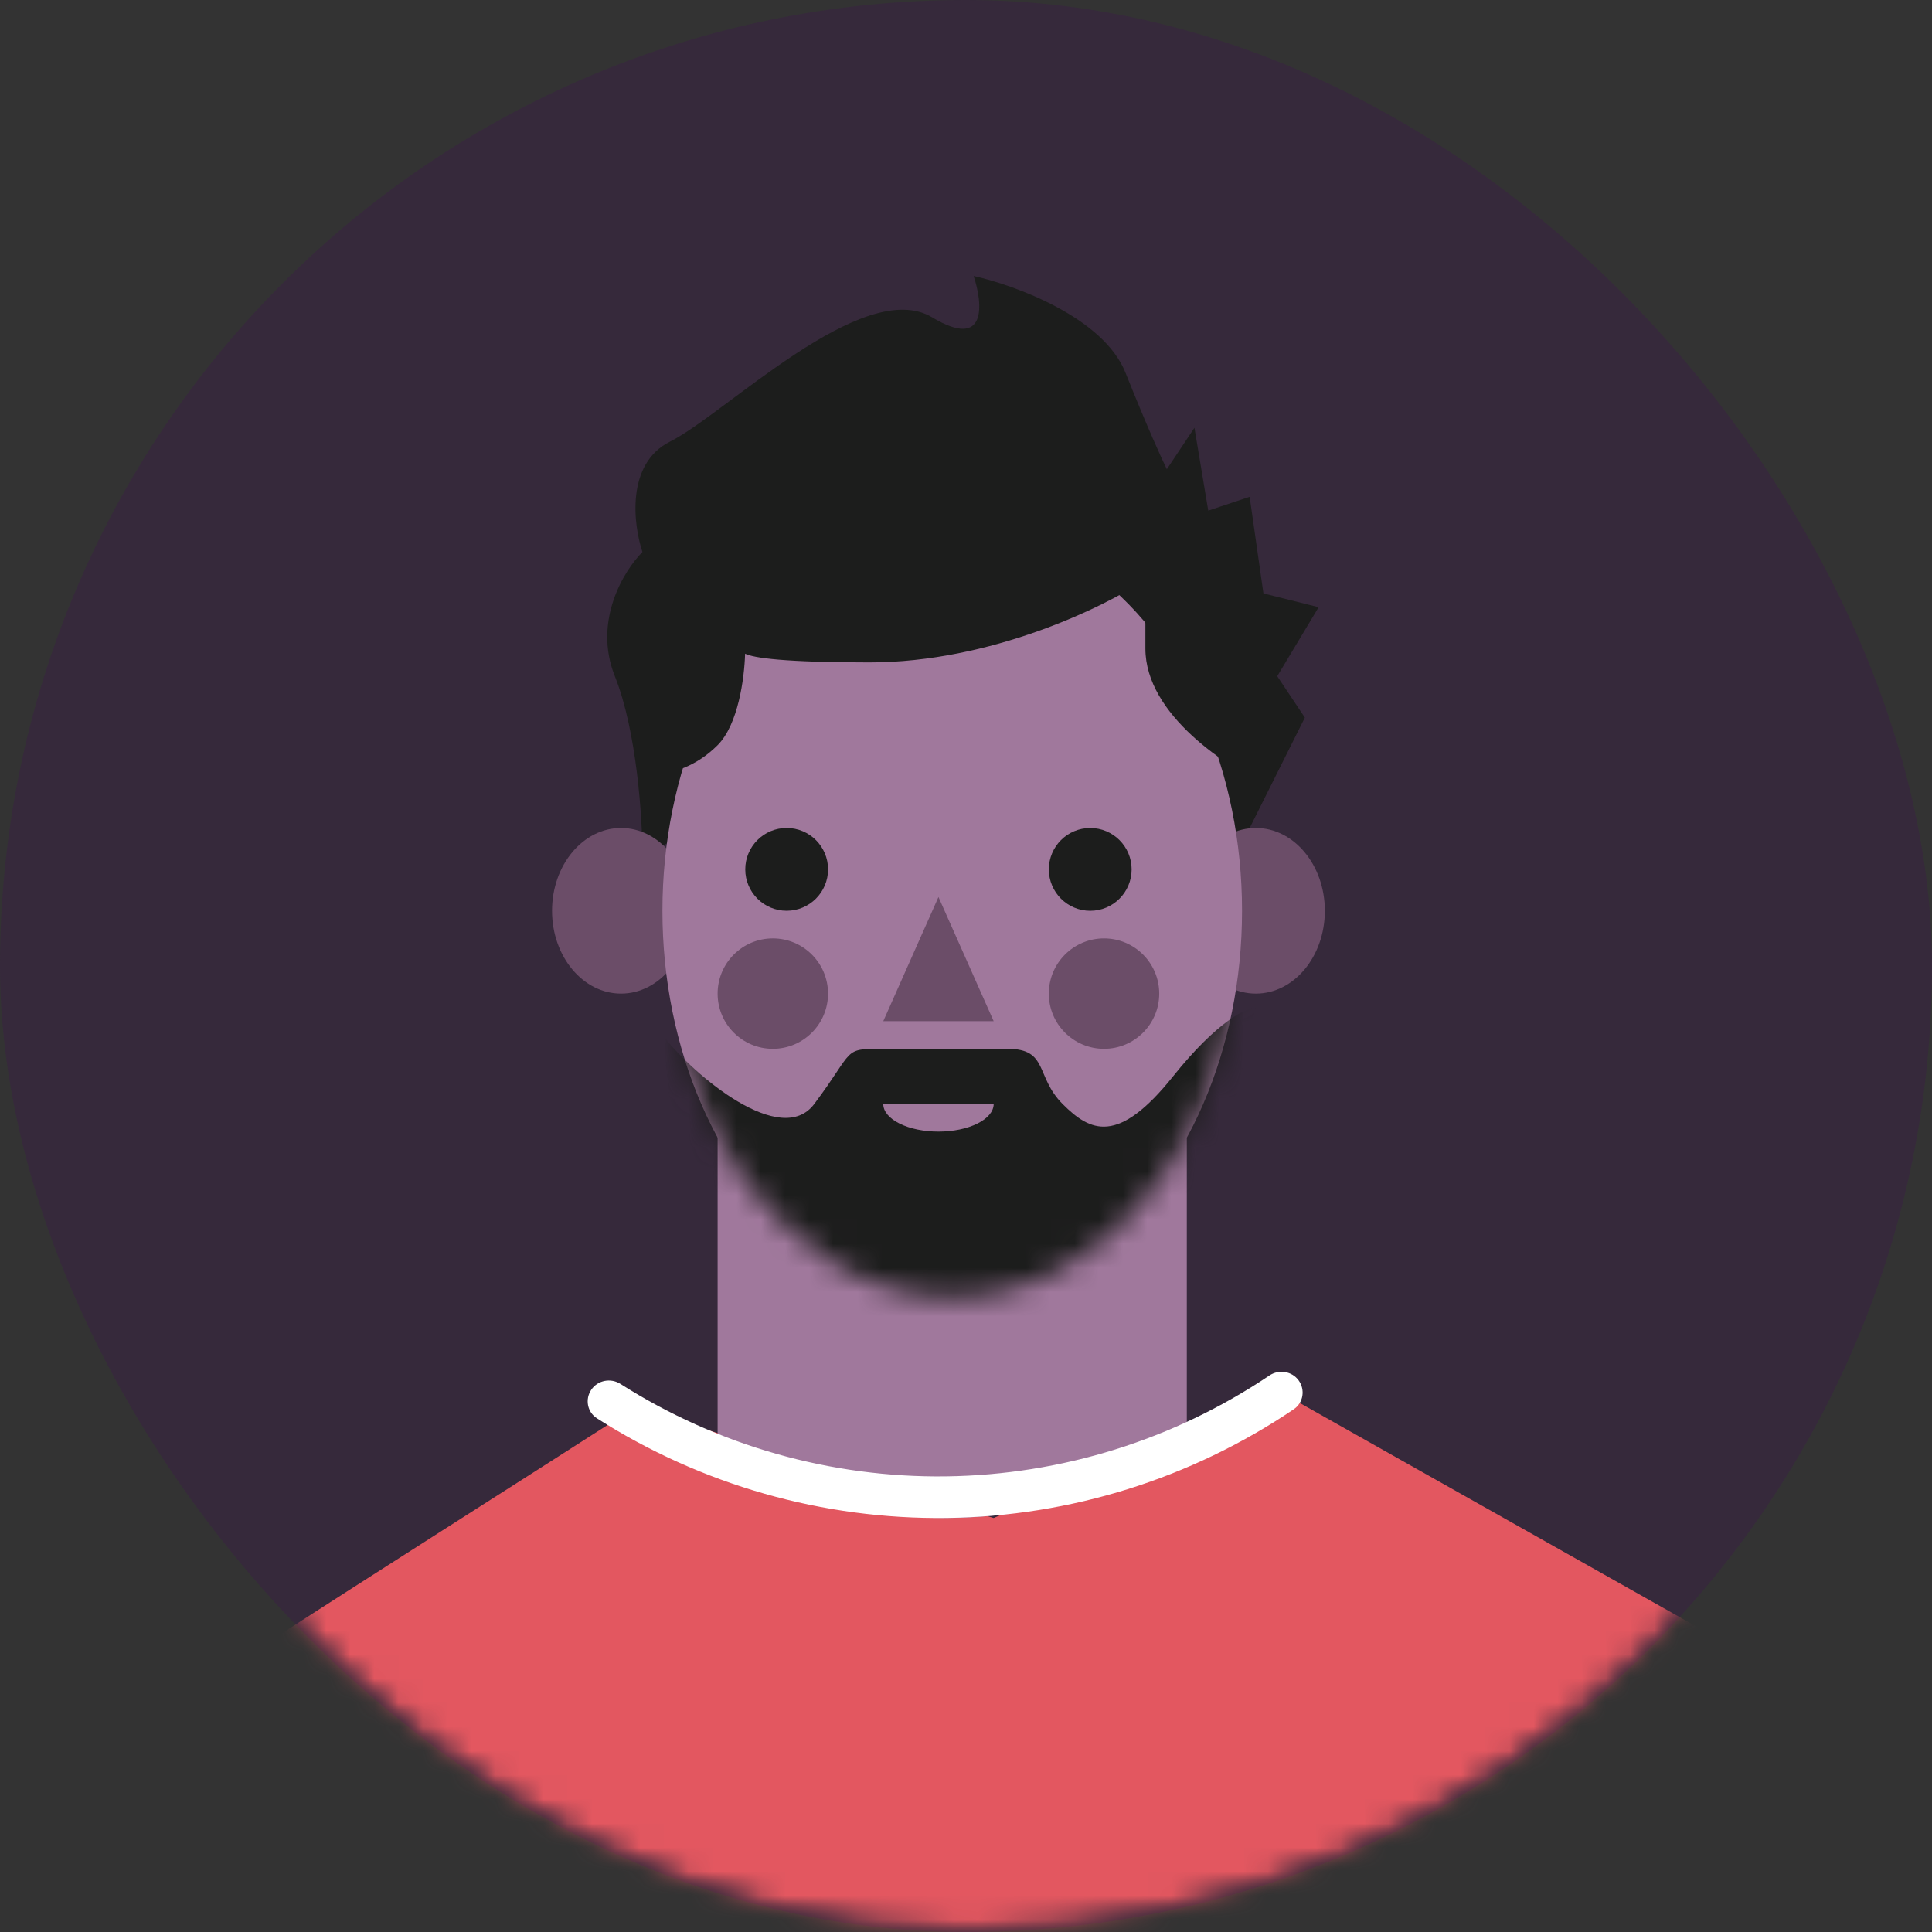 <svg width="80" height="80" viewBox="0 0 80 80" fill="none" xmlns="http://www.w3.org/2000/svg">
<rect x="0" y="0" width="80" height="80" fill="#333333" stroke="none"/>
<rect width="80" height="80" rx="40" fill="#36293B"/>
<mask id="mask0_6117_8487" style="mask-type:alpha" maskUnits="userSpaceOnUse" x="0" y="0" width="80" height="80">
<rect width="80" height="80" rx="40" fill="#51354F"/>
</mask>
<g mask="url(#mask0_6117_8487)">
<mask id="mask1_6117_8487" style="mask-type:alpha" maskUnits="userSpaceOnUse" x="0" y="0" width="80" height="80">
<rect width="80" height="80" rx="40" fill="#51354F"/>
</mask>
<g mask="url(#mask1_6117_8487)">
<path d="M25.459 28C26.373 30.286 26.602 33.905 26.602 35.429L34.602 31.429H42.602L50.602 36.572L54.031 29.714L52.888 28L54.602 25.143L52.316 24.572L51.745 20.572L50.031 21.143L49.459 17.714L48.316 19.429C48.126 19.048 47.516 17.714 46.602 15.429C45.688 13.143 42.031 11.81 40.316 11.429C40.697 12.572 40.888 14.514 38.602 13.143C35.745 11.429 30.031 17.143 27.745 18.286C25.916 19.2 26.221 21.714 26.602 22.857C25.84 23.619 24.545 25.714 25.459 28Z" fill="#1C1D1C"/>
<ellipse cx="25.716" cy="37.714" rx="2.857" ry="3.429" fill="#6B4D68"/>
<ellipse cx="52.002" cy="37.714" rx="2.857" ry="3.429" fill="#6B4D68"/>
<path d="M26.287 58.285C15.874 64.96 3.43 72.75 3.43 73.366L49.906 88L84.573 75.428L53.144 57.714L41.144 62.857L26.287 58.285Z" fill="#E35760"/>
<path d="M29.715 59.833V45.715L40.312 47.227L49.143 46.219V59.833C47.966 60.841 44.316 62.858 39.135 62.858C33.954 62.858 30.696 60.841 29.715 59.833Z" fill="#A0789C"/>
<ellipse cx="39.43" cy="37.714" rx="12" ry="16" fill="#A0789C"/>
<mask id="mask2_6117_8487" style="mask-type:alpha" maskUnits="userSpaceOnUse" x="27" y="21" width="25" height="33">
<ellipse cx="39.43" cy="37.715" rx="12" ry="16" fill="#A0789C"/>
</mask>
<g mask="url(#mask2_6117_8487)">
<path d="M33.715 45.715C32.344 47.543 28.763 44.572 27.43 42.858L28.573 53.143L37.715 57.715C41.334 56.001 48.687 52.572 49.144 52.572C49.601 52.572 51.239 45.334 52.001 41.715C51.62 41.715 50.401 42.286 48.572 44.572C46.287 47.429 45.144 46.858 44.001 45.715C42.858 44.572 43.43 43.429 41.715 43.429H36.572C34.858 43.429 35.43 43.429 33.715 45.715Z" fill="#1C1D1C"/>
</g>
<circle cx="32.574" cy="35.999" r="1.714" fill="#1C1D1C"/>
<circle cx="45.144" cy="36" r="1.714" fill="#1C1D1C"/>
<circle cx="45.715" cy="41.143" r="2.286" fill="#6B4D68"/>
<circle cx="32.001" cy="41.143" r="2.286" fill="#6B4D68"/>
<path d="M41.146 42.285L38.86 37.143L36.574 42.285H41.146Z" fill="#6B4D68"/>
<path d="M52.571 32.572C50.857 31.81 47.428 29.6 47.428 26.857V24C45.714 25.143 41.028 27.429 36 27.429C32.494 27.429 31.192 27.244 30.853 27.067C30.823 28.094 30.566 30.005 29.714 30.857C28.799 31.772 27.809 32 27.428 32L26.285 26.286L33.142 18.857H45.714L50.285 23.429L52.571 30.286L52.571 32.572Z" fill="#1C1D1C"/>
<path d="M41.146 45.714C41.146 46.017 40.905 46.308 40.476 46.522C40.047 46.737 39.466 46.857 38.86 46.857C38.254 46.857 37.672 46.737 37.244 46.522C36.815 46.308 36.574 46.017 36.574 45.714L38.86 45.714H41.146Z" fill="#A0789C"/>
<path d="M53.775 57.161C54.054 57.547 53.969 58.087 53.574 58.353C49.331 61.22 44.335 62.789 39.202 62.855C34.068 62.922 29.034 61.484 24.717 58.729C24.316 58.473 24.217 57.935 24.486 57.543C24.755 57.15 25.29 57.051 25.692 57.306C29.715 59.862 34.401 61.195 39.179 61.133C43.958 61.07 48.608 59.616 52.563 56.957C52.958 56.691 53.496 56.776 53.775 57.161Z" fill="white"/>
</g>
</g>
</svg>
